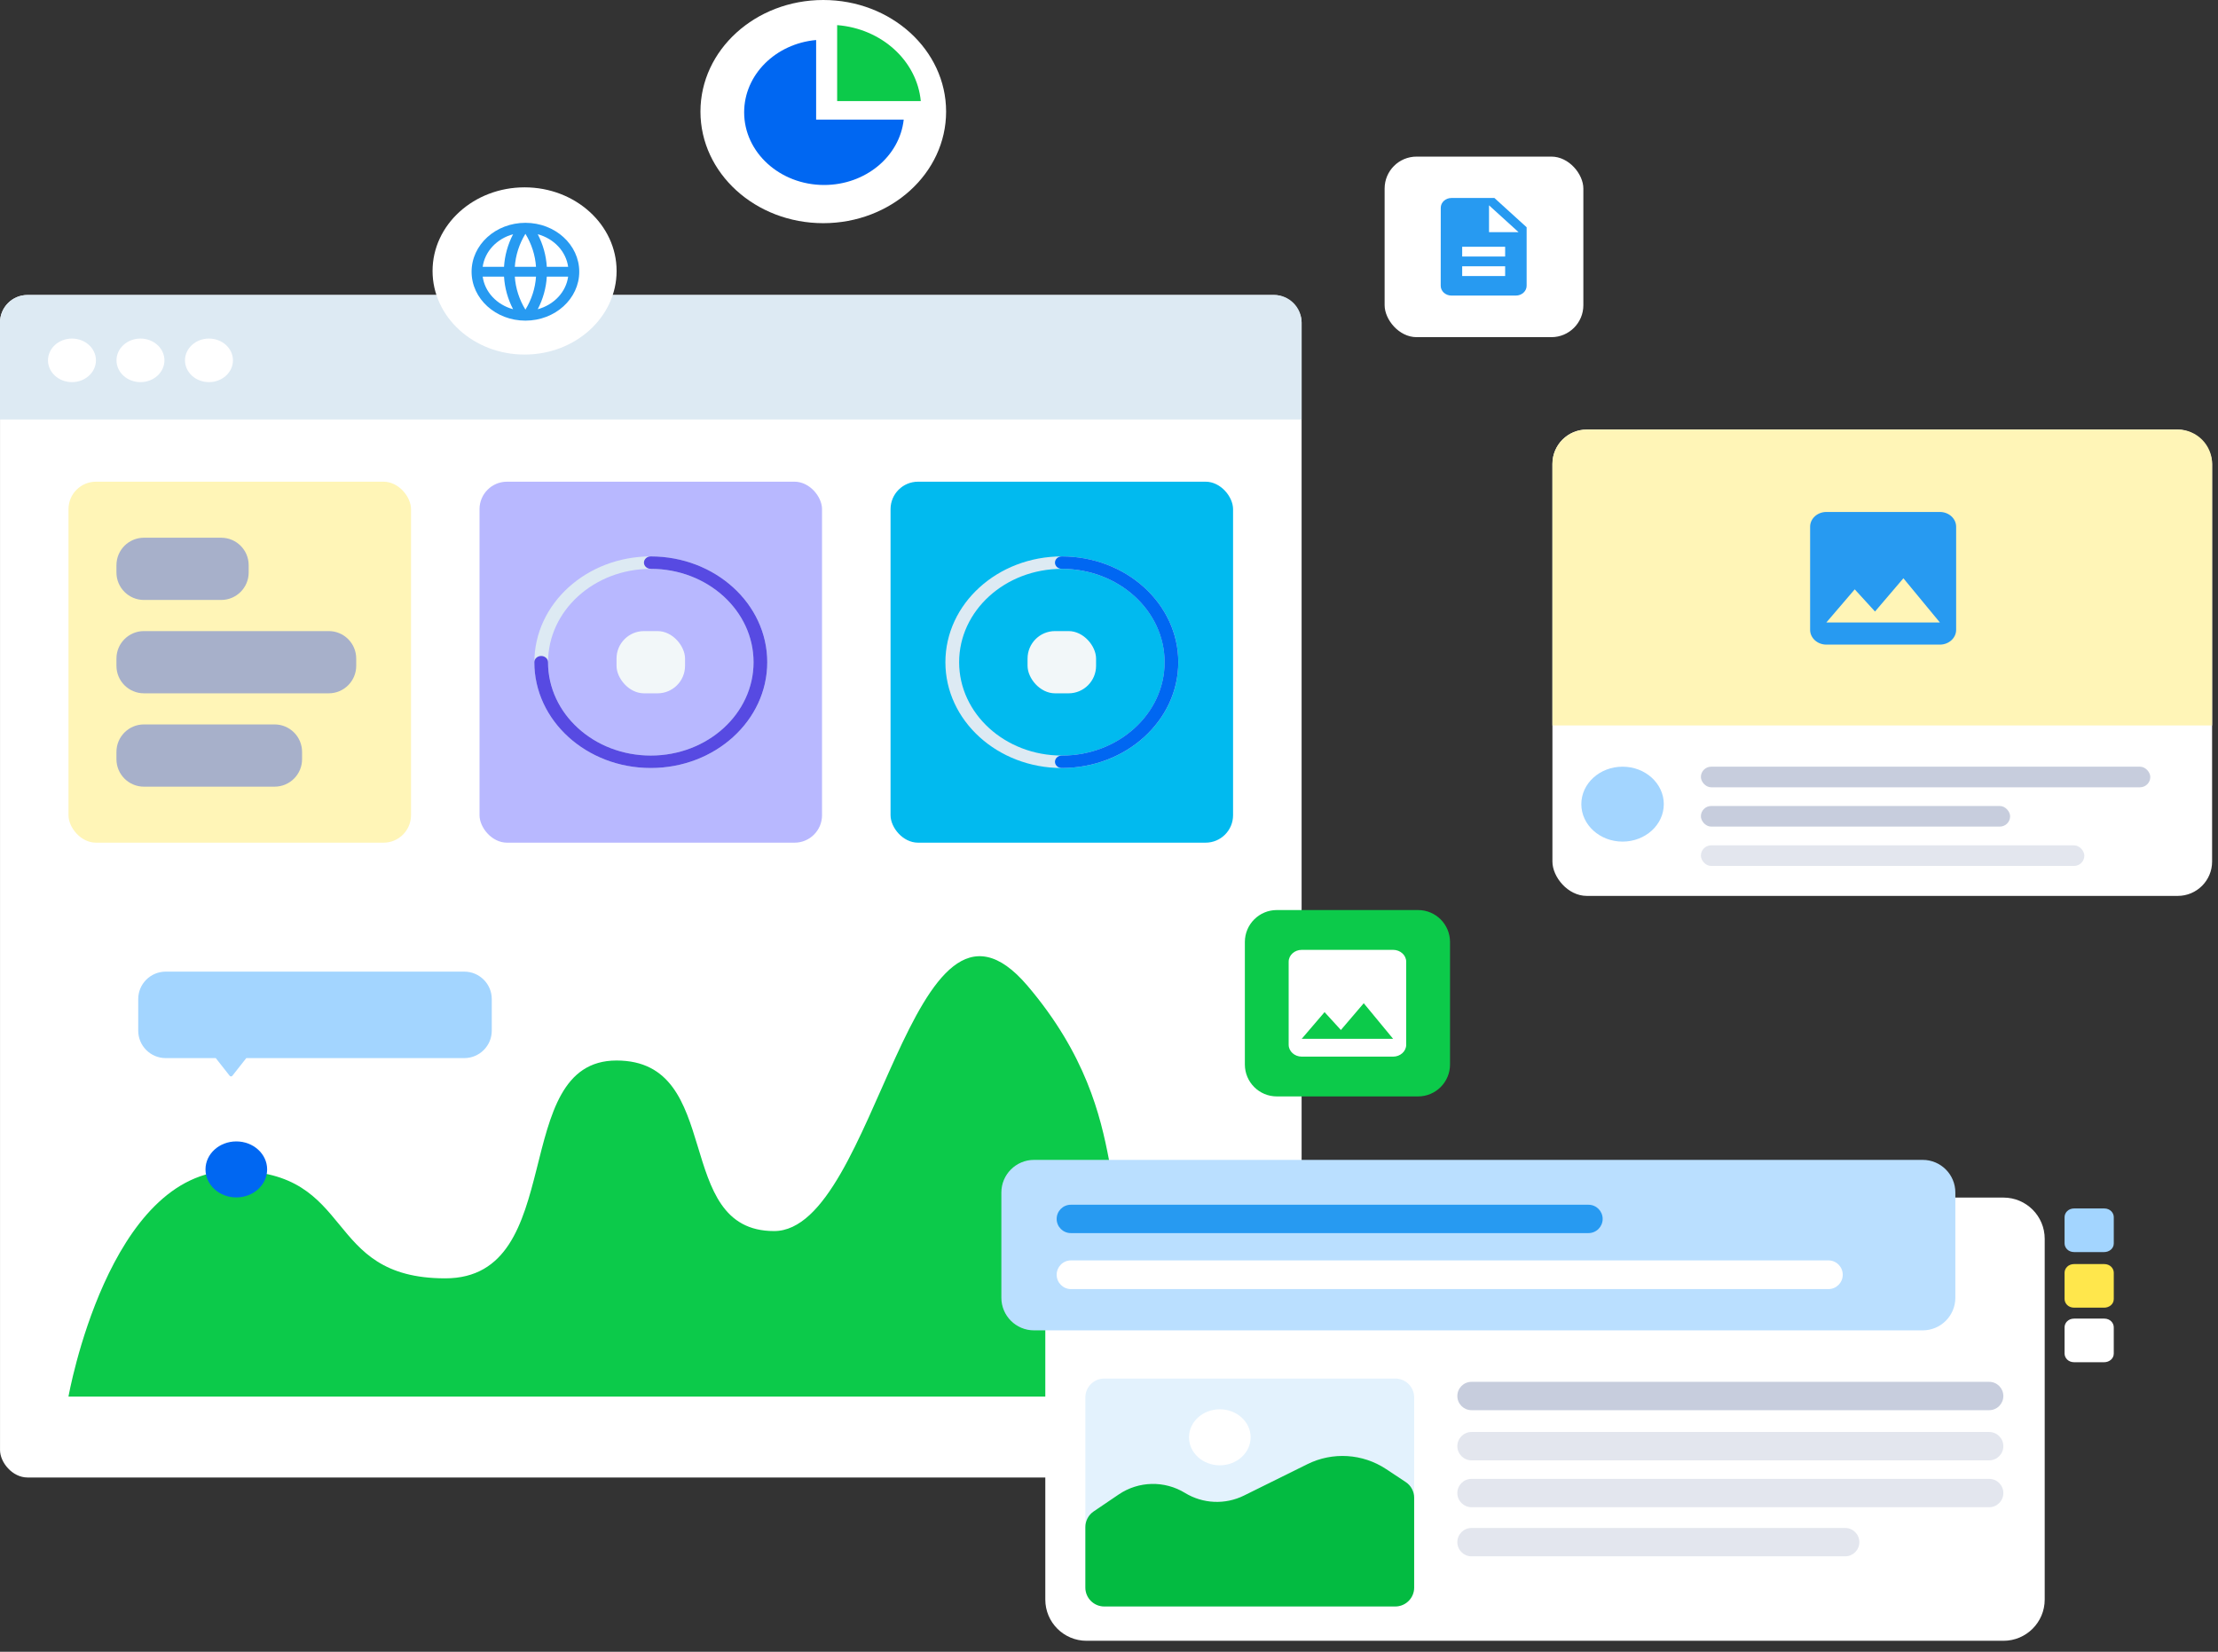 <svg width="188" height="140" viewBox="0 0 188 140" fill="none" xmlns="http://www.w3.org/2000/svg">
<rect x="0" y="0" width="188" height="140" fill="#333333" stroke="none"/>
<rect x="0.002" y="25.004" width="110.324" height="100.227" rx="2.329" fill="white"/>
<rect x="40.645" y="40.828" width="29.032" height="30.596" rx="2.329" fill="#B8B8FF"/>
<path fill-rule="evenodd" clip-rule="evenodd" d="M55.166 65.097C49.714 65.097 45.294 61.081 45.294 56.129C45.294 51.176 49.714 47.161 55.166 47.161C60.617 47.161 65.037 51.176 65.037 56.129C65.037 61.081 60.617 65.097 55.166 65.097ZM55.165 64.041C59.975 64.041 63.875 60.498 63.875 56.128C63.875 51.758 59.975 48.216 55.165 48.216C50.355 48.216 46.455 51.758 46.455 56.128C46.455 60.498 50.355 64.041 55.165 64.041Z" fill="#DDEAF3"/>
<path fill-rule="evenodd" clip-rule="evenodd" d="M45.291 56.128C45.291 61.081 49.71 65.096 55.162 65.096C60.614 65.096 65.033 61.081 65.033 56.128C65.033 51.175 60.614 47.16 55.162 47.16C54.841 47.16 54.581 47.396 54.581 47.688C54.581 47.979 54.841 48.215 55.162 48.215C59.972 48.215 63.872 51.758 63.872 56.128C63.872 60.498 59.972 64.04 55.162 64.04C50.352 64.04 46.452 60.498 46.452 56.128C46.452 55.837 46.192 55.6 45.872 55.6C45.551 55.6 45.291 55.837 45.291 56.128Z" fill="#574AE2"/>
<rect x="52.258" y="53.49" width="5.807" height="5.275" rx="2.329" fill="#F2F7F9"/>
<rect x="75.484" y="40.828" width="29.032" height="30.596" rx="2.329" fill="#01BAEF"/>
<path fill-rule="evenodd" clip-rule="evenodd" d="M90.005 65.097C84.553 65.097 80.133 61.081 80.133 56.129C80.133 51.176 84.553 47.161 90.005 47.161C95.456 47.161 99.876 51.176 99.876 56.129C99.876 61.081 95.456 65.097 90.005 65.097ZM90.007 64.041C94.817 64.041 98.717 60.498 98.717 56.128C98.717 51.758 94.817 48.216 90.007 48.216C85.197 48.216 81.297 51.758 81.297 56.128C81.297 60.498 85.197 64.041 90.007 64.041Z" fill="#DDEAF3"/>
<path fill-rule="evenodd" clip-rule="evenodd" d="M90.002 65.096C95.454 65.096 99.873 61.081 99.873 56.128C99.873 51.175 95.454 47.16 90.002 47.16C89.681 47.16 89.421 47.396 89.421 47.688C89.421 47.979 89.681 48.215 90.002 48.215C94.812 48.215 98.712 51.758 98.712 56.128C98.712 60.498 94.812 64.04 90.002 64.04C89.681 64.04 89.421 64.277 89.421 64.568C89.421 64.859 89.681 65.096 90.002 65.096Z" fill="#0067F2"/>
<rect x="87.097" y="53.49" width="5.807" height="5.275" rx="2.329" fill="#F2F7F9"/>
<rect x="5.806" y="40.828" width="29.032" height="30.596" rx="2.329" fill="#FFF5B7"/>
<path fill-rule="evenodd" clip-rule="evenodd" d="M9.87 55.82C9.87 54.533 10.913 53.49 12.2 53.49H27.864C29.15 53.49 30.193 54.533 30.193 55.82V56.436C30.193 57.722 29.15 58.765 27.864 58.765H12.2C10.913 58.765 9.87 57.722 9.87 56.436V55.82Z" fill="#A7B0CA"/>
<path fill-rule="evenodd" clip-rule="evenodd" d="M9.87 63.732C9.87 62.445 10.913 61.402 12.2 61.402H23.275C24.561 61.402 25.604 62.445 25.604 63.732V64.348C25.604 65.635 24.561 66.677 23.275 66.677H12.2C10.913 66.677 9.87 65.635 9.87 64.348V63.732Z" fill="#A7B0CA"/>
<path fill-rule="evenodd" clip-rule="evenodd" d="M9.87 47.907C9.87 46.62 10.913 45.577 12.2 45.577H18.748C20.035 45.577 21.078 46.62 21.078 47.907V48.523C21.078 49.809 20.035 50.852 18.748 50.852H12.2C10.913 50.852 9.87 49.809 9.87 48.523V47.907Z" fill="#A7B0CA"/>
<path fill-rule="evenodd" clip-rule="evenodd" d="M104.515 118.373H5.804C5.804 118.373 9.186 99.234 19.74 99.234C30.294 99.234 27.247 108.351 37.74 108.351C48.234 108.351 43.036 89.888 52.257 89.888C61.477 89.888 56.902 104.344 65.612 104.344C74.321 104.344 77.225 71.952 87.096 83.558C96.967 95.163 92.099 104.344 97.686 104.344C103.273 104.344 104.515 118.373 104.515 118.373Z" fill="#0CCA4A"/>
<path fill-rule="evenodd" clip-rule="evenodd" d="M20.03 101.493C21.474 101.493 22.643 100.43 22.643 99.119C22.643 97.808 21.474 96.745 20.03 96.745C18.587 96.745 17.418 97.808 17.418 99.119C17.418 100.43 18.587 101.493 20.03 101.493Z" fill="#0067F2"/>
<path fill-rule="evenodd" clip-rule="evenodd" d="M14.046 82.355C12.759 82.355 11.716 83.397 11.716 84.684V87.355C11.716 88.641 12.759 89.684 14.046 89.684H18.287L19.467 91.181C19.525 91.255 19.637 91.255 19.696 91.181L20.876 89.684H39.353C40.64 89.684 41.683 88.641 41.683 87.355V84.684C41.683 83.397 40.64 82.355 39.353 82.355H14.046Z" fill="#A3D5FF"/>
<path d="M0 27.332C0 26.046 1.043 25.003 2.329 25.003H107.994C109.281 25.003 110.324 26.046 110.324 27.332V35.553H0V27.332Z" fill="#DDEAF3"/>
<path fill-rule="evenodd" clip-rule="evenodd" d="M6.099 32.389C7.222 32.389 8.132 31.562 8.132 30.543C8.132 29.523 7.222 28.696 6.099 28.696C4.977 28.696 4.067 29.523 4.067 30.543C4.067 31.562 4.977 32.389 6.099 32.389ZM11.906 32.389C13.028 32.389 13.938 31.562 13.938 30.543C13.938 29.523 13.028 28.696 11.906 28.696C10.784 28.696 9.874 29.523 9.874 30.543C9.874 31.562 10.784 32.389 11.906 32.389ZM19.745 30.543C19.745 31.562 18.835 32.389 17.712 32.389C16.59 32.389 15.68 31.562 15.68 30.543C15.68 29.523 16.59 28.696 17.712 28.696C18.835 28.696 19.745 29.523 19.745 30.543Z" fill="white"/>
<ellipse cx="69.782" cy="9.458" rx="10.411" ry="9.458" fill="white"/>
<path d="M69.176 3.392V10.136H76.6C76.26 13.248 73.369 15.679 69.854 15.679C66.11 15.679 63.075 12.921 63.075 9.52C63.075 6.326 65.751 3.7 69.176 3.392Z" fill="#0067F2"/>
<path d="M78.047 8.569C77.723 5.149 74.723 2.423 70.958 2.129V8.569H78.047Z" fill="#0CCA4A"/>
<ellipse cx="44.464" cy="22.966" rx="7.8" ry="7.087" fill="white"/>
<path d="M44.535 27.177C42.015 27.177 39.972 25.321 39.972 23.031C39.972 20.742 42.015 18.886 44.535 18.886C47.055 18.886 49.098 20.742 49.098 23.031C49.098 25.321 47.055 27.177 44.535 27.177ZM43.49 26.21C43.04 25.342 42.779 24.404 42.722 23.446H40.913C41.001 24.084 41.292 24.685 41.75 25.175C42.207 25.666 42.812 26.025 43.49 26.21ZM43.636 23.446C43.705 24.457 44.023 25.407 44.535 26.245C45.061 25.385 45.368 24.428 45.434 23.446H43.636ZM48.157 23.446H46.348C46.291 24.404 46.03 25.342 45.58 26.21C46.258 26.025 46.862 25.666 47.32 25.175C47.778 24.685 48.068 24.084 48.157 23.446ZM40.913 22.617H42.722C42.779 21.659 43.04 20.72 43.49 19.853C42.812 20.037 42.207 20.397 41.75 20.887C41.292 21.378 41.001 21.979 40.913 22.617ZM43.636 22.617H45.433C45.367 21.634 45.06 20.678 44.535 19.818C44.009 20.678 43.702 21.634 43.636 22.617H43.636ZM45.58 19.853C46.03 20.72 46.291 21.659 46.348 22.617H48.157C48.068 21.979 47.778 21.378 47.32 20.887C46.862 20.397 46.258 20.037 45.58 19.853Z" fill="#279AF1"/>
<rect x="131.585" y="36.409" width="55.915" height="39.527" rx="2.912" fill="white"/>
<path d="M131.585 39.321C131.585 37.713 132.889 36.409 134.497 36.409H184.589C186.197 36.409 187.501 37.713 187.501 39.321V61.491H131.585V39.321Z" fill="#FFF5B7"/>
<path fill-rule="evenodd" clip-rule="evenodd" d="M165.804 53.388V44.643C165.804 43.956 165.186 43.394 164.429 43.394H154.803C154.047 43.394 153.428 43.956 153.428 44.643V53.388C153.428 54.075 154.047 54.637 154.803 54.637H164.429C165.186 54.637 165.804 54.075 165.804 53.388ZM157.209 49.952L158.928 51.832L161.334 49.014L164.428 52.762H154.802L157.209 49.952Z" fill="#279AF1"/>
<ellipse cx="137.53" cy="68.159" rx="3.495" ry="3.175" fill="#A3D5FF"/>
<rect x="144.169" y="64.984" width="38.092" height="1.746" rx="0.873" fill="#C7CDDD"/>
<rect x="144.169" y="68.316" width="26.21" height="1.746" rx="0.873" fill="#C7CDDD"/>
<rect x="144.169" y="71.651" width="32.501" height="1.746" rx="0.873" fill="#E3E6EE"/>
<rect x="117.362" y="13.274" width="16.845" height="15.303" rx="2.708" fill="white"/>
<rect x="121.207" y="16.783" width="9.103" height="8.27" rx="2.708" fill="white"/>
<path fill-rule="evenodd" clip-rule="evenodd" d="M126.668 16.781H123.027C122.526 16.781 122.121 17.153 122.121 17.608L122.116 24.224C122.116 24.679 122.522 25.052 123.022 25.052H128.489C128.989 25.052 129.399 24.679 129.399 24.224V19.262L126.668 16.781ZM127.578 23.395H123.936V22.568H127.578V23.395ZM127.578 21.742H123.936V20.915H127.578V21.742ZM126.211 19.677V17.403L128.715 19.677H126.211Z" fill="#279AF1"/>
<path d="M105.516 79.842C105.516 78.347 106.728 77.135 108.224 77.135H120.197C121.692 77.135 122.905 78.347 122.905 79.842V90.225C122.905 91.72 121.692 92.932 120.197 92.932H108.224C106.728 92.932 105.516 91.72 105.516 90.225V79.842Z" fill="#0CCA4A"/>
<path fill-rule="evenodd" clip-rule="evenodd" d="M119.191 88.554V81.514C119.191 80.961 118.693 80.509 118.084 80.509H110.336C109.727 80.509 109.229 80.961 109.229 81.514V88.554C109.229 89.107 109.727 89.559 110.336 89.559H118.084C118.693 89.559 119.191 89.107 119.191 88.554ZM112.271 85.787L113.655 87.301L115.592 85.033L118.082 88.05H110.334L112.271 85.787Z" fill="white"/>
<path fill-rule="evenodd" clip-rule="evenodd" d="M88.601 105C88.601 103.07 90.165 101.506 92.095 101.506H169.816C171.746 101.506 173.311 103.07 173.311 105V135.578C173.311 137.507 171.746 139.072 169.816 139.072H92.095C90.165 139.072 88.601 137.507 88.601 135.578L88.601 105Z" fill="white"/>
<path d="M162.971 98.311H87.644C86.116 98.311 84.877 99.55 84.877 101.078V109.994C84.877 111.522 86.116 112.76 87.644 112.76H162.971C164.498 112.76 165.737 111.522 165.737 109.994V101.078C165.737 99.55 164.498 98.311 162.971 98.311Z" fill="#BADFFF"/>
<path fill-rule="evenodd" clip-rule="evenodd" d="M175.809 102.428H178.352C178.86 102.428 179.166 102.797 179.166 103.167V105.385C179.166 105.847 178.759 106.125 178.352 106.125H175.809C175.301 106.125 174.995 105.755 174.995 105.385V103.167C174.995 102.797 175.301 102.428 175.809 102.428Z" fill="#A3D5FF"/>
<path fill-rule="evenodd" clip-rule="evenodd" d="M175.809 107.141H178.352C178.86 107.141 179.166 107.51 179.166 107.88V110.098C179.166 110.56 178.759 110.837 178.352 110.837H175.809C175.301 110.837 174.995 110.468 174.995 110.098V107.88C174.995 107.51 175.301 107.141 175.809 107.141Z" fill="#FFE74C"/>
<path fill-rule="evenodd" clip-rule="evenodd" d="M175.809 111.764H178.352C178.86 111.764 179.165 112.133 179.165 112.503V114.721C179.165 115.183 178.759 115.461 178.352 115.461H175.809C175.3 115.461 174.995 115.091 174.995 114.721V112.503C174.995 112.133 175.3 111.764 175.809 111.764Z" fill="white"/>
<path d="M118.264 116.845H93.598C92.713 116.845 91.996 117.562 91.996 118.446V134.559C91.996 135.444 92.713 136.161 93.598 136.161H118.264C119.149 136.161 119.866 135.444 119.866 134.559V118.446C119.866 117.562 119.149 116.845 118.264 116.845Z" fill="#E3F2FD"/>
<path fill-rule="evenodd" clip-rule="evenodd" d="M117.484 124.515C115.495 123.201 112.957 123.043 110.821 124.1L105.444 126.761C103.848 127.551 101.958 127.467 100.439 126.538C98.704 125.477 96.51 125.528 94.826 126.668L92.7 128.108C92.26 128.406 91.996 128.903 91.996 129.434V134.562C91.996 135.446 92.713 136.163 93.598 136.163H118.264C119.149 136.163 119.866 135.446 119.866 134.562V126.951C119.866 126.413 119.596 125.911 119.147 125.615L117.484 124.515Z" fill="#03BB41"/>
<path fill-rule="evenodd" clip-rule="evenodd" d="M103.393 124.199C104.836 124.199 106.006 123.136 106.006 121.825C106.006 120.514 104.836 119.451 103.393 119.451C101.95 119.451 100.78 120.514 100.78 121.825C100.78 123.136 101.95 124.199 103.393 124.199Z" fill="white"/>
<path d="M168.604 117.123H124.728C124.064 117.123 123.526 117.661 123.526 118.325C123.526 118.988 124.064 119.526 124.728 119.526H168.604C169.268 119.526 169.806 118.988 169.806 118.325C169.806 117.661 169.268 117.123 168.604 117.123Z" fill="#C7CDDD"/>
<path d="M134.641 102.113H90.765C90.101 102.113 89.564 102.651 89.564 103.315C89.564 103.978 90.101 104.516 90.765 104.516H134.641C135.305 104.516 135.843 103.978 135.843 103.315C135.843 102.651 135.305 102.113 134.641 102.113Z" fill="#279AF1"/>
<path d="M154.976 106.829H90.78C90.108 106.829 89.564 107.374 89.564 108.046C89.564 108.718 90.108 109.263 90.78 109.263H154.976C155.648 109.263 156.193 108.718 156.193 108.046C156.193 107.374 155.648 106.829 154.976 106.829Z" fill="white"/>
<path d="M168.604 121.375H124.728C124.064 121.375 123.526 121.913 123.526 122.576C123.526 123.24 124.064 123.778 124.728 123.778H168.604C169.268 123.778 169.806 123.24 169.806 122.576C169.806 121.913 169.268 121.375 168.604 121.375Z" fill="#E3E6EE"/>
<path d="M168.604 125.348H124.728C124.064 125.348 123.526 125.886 123.526 126.549C123.526 127.213 124.064 127.751 124.728 127.751H168.604C169.268 127.751 169.806 127.213 169.806 126.549C169.806 125.886 169.268 125.348 168.604 125.348Z" fill="#E3E6EE"/>
<path d="M156.399 129.51H124.728C124.064 129.51 123.526 130.048 123.526 130.711C123.526 131.375 124.064 131.913 124.728 131.913H156.399C157.062 131.913 157.6 131.375 157.6 130.711C157.6 130.048 157.062 129.51 156.399 129.51Z" fill="#E3E6EE"/>
</svg>

